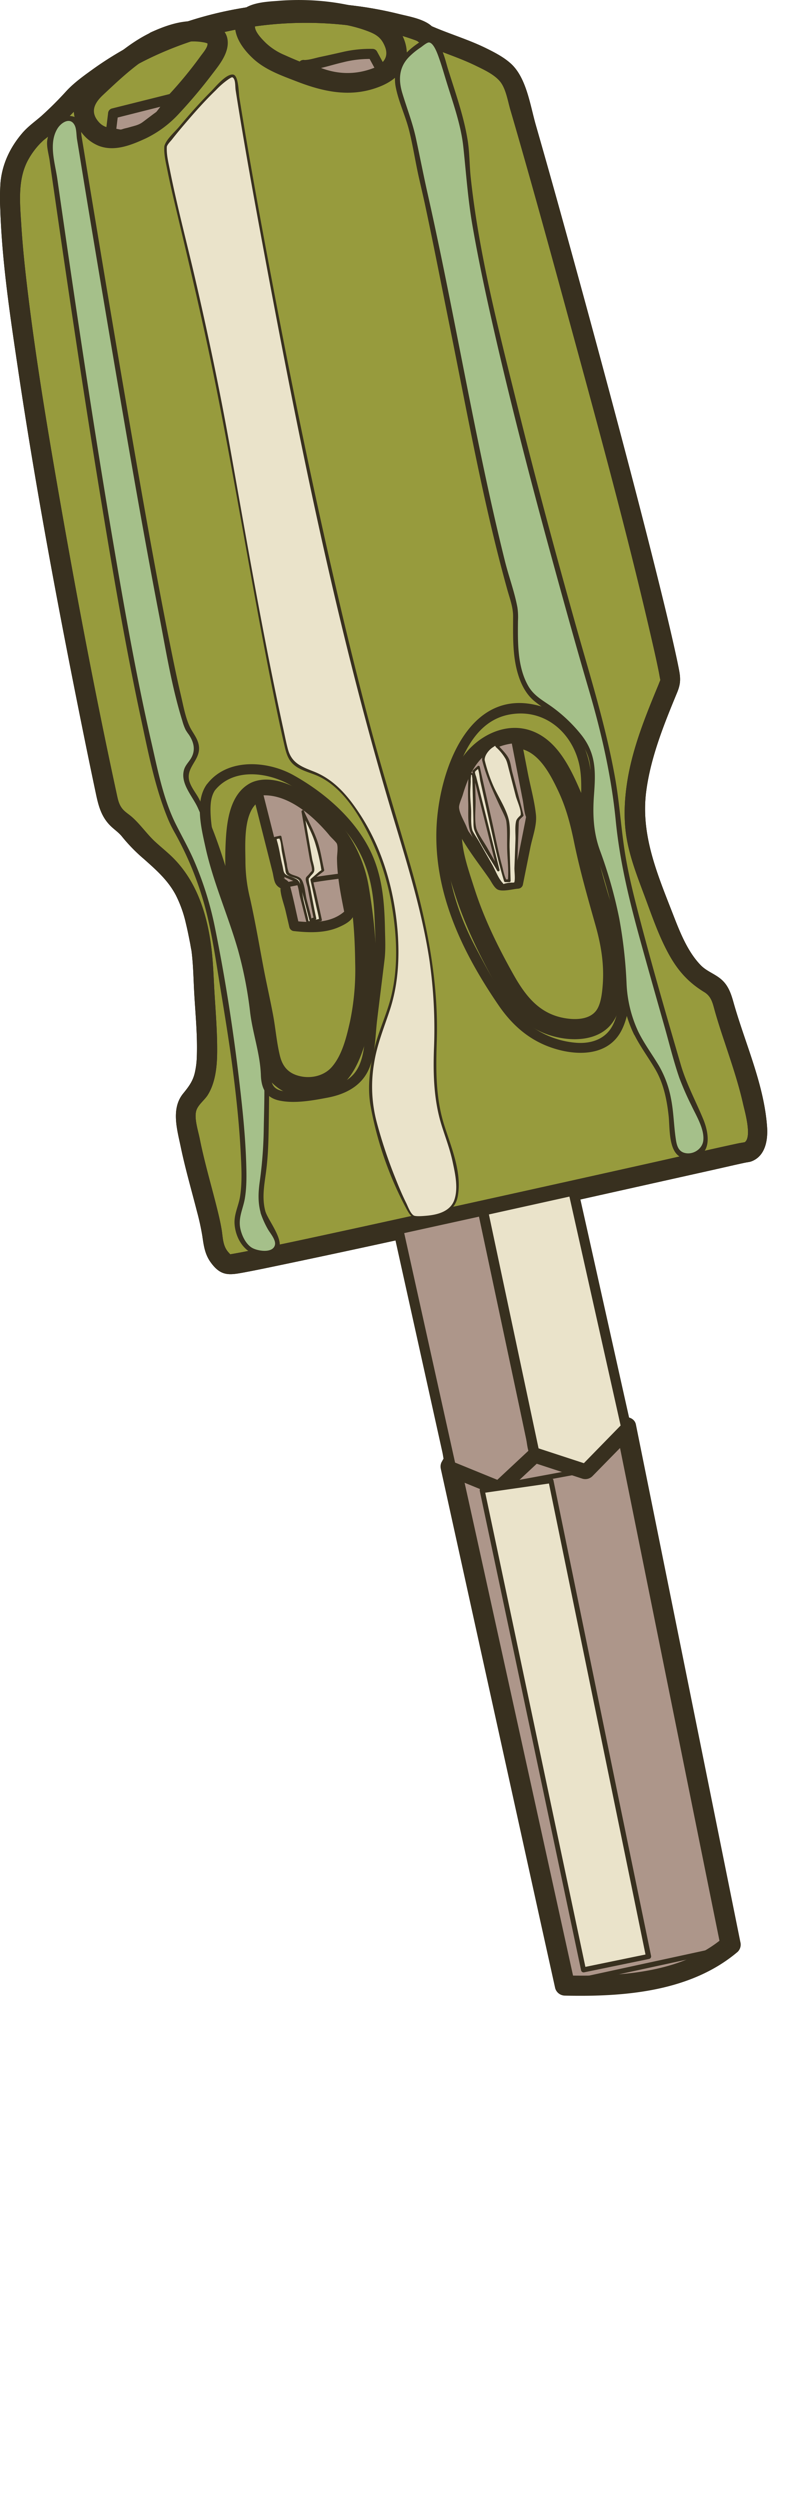 <svg xmlns="http://www.w3.org/2000/svg" viewBox="0 0 393.63 1233.89"><defs><style>.cls-1{fill:#979b3d;}.cls-2{fill:#38301f;}.cls-3{fill:none;}.cls-4{fill:#ad968a;}.cls-5{fill:#eae3ca;}.cls-6{fill:#a5c08a;}</style></defs><title>screwdrivah</title><g id="Layer_2" data-name="Layer 2"><g id="screwdriver"><path class="cls-1" d="M210.19,17c15.52,7,26.15,9.71,30.27,12.84.36.27,11.74,4.2,13.76,14.21,15.59,51.37,70.86,254.72,77,292.13,0,.28-3.64,8.43-7.79,19.72-6,16.24-7.51,23.42-8.26,27.52a101.15,101.15,0,0,0-1.83,17.42c-.12,13.32,3.43,23.13,10.55,42.19,6.14,16.47,9.36,24.9,16.5,34.4s13.62,5.84,16.51,17c4.85,18.62,16.52,45.68,17,64.2,0,.57.09,9.86-6,10.09,0,0-251.77,56.62-255.44,55.49-2.62-1.09-7-6-7.34-11.46-.9-13-11.09-40.43-13.3-61.46-1-9.43,5.84-8.21,8.72-18.8,2.08-7.68,1.93-13.29.91-31.64-1.13-20.61-1.7-30.91-2.29-33.94-2.74-14.11-4.71-24.3-12.38-34.39-7-9.21-12.9-10.67-25.22-25.68,0,0-6.63-3.62-8.26-11C45.06,358.11,2,144.82,5.2,90.82,6.09,75.84,18,65.6,18,65.6A121.21,121.21,0,0,0,37.76,46.8C114.56-17.88,208.37,13.66,210.19,17Z"/><path class="cls-2" d="M207.67,21.3c8.9,4,18.42,6.8,27.18,11.06,4.07,2,9,4.21,12,7.7s3.91,9.68,5.24,14.21,2.72,9.34,4.06,14c7.75,27,15.22,54.11,22.61,81.22,15.38,56.42,31,112.92,44,170,.9,3.95,1.77,7.91,2.57,11.88.29,1.41.49,2.86.82,4.26.74,3.06,0-.71.3-.66-.07,0-1.19,2.91-1.3,3.17-6.27,15.13-12.61,30.73-15.25,47-1.55,9.55-2,19.11-.38,28.68,1.7,9.9,5.46,19.37,8.95,28.75,3.57,9.6,6.93,19.47,11.89,28.46,4.45,8.07,9.65,13.88,17.48,18.65,3.74,2.29,4.22,5.9,5.38,9.9,1.42,4.95,3,9.85,4.66,14.75,3.35,10.15,6.84,20.31,9.17,30.75.71,3.17,4.42,15.94.84,18.65-.15.11-2.37.42-3,.55-13.57,2.9-27.08,6.08-40.61,9.1q-75.31,16.83-150.71,33.31c-17.81,3.85-35.6,7.78-53.48,11.25-2.06.4-4.13.77-6.19,1.13l-1,.16c-1,.15,1.1.2.41-.06a1.73,1.73,0,0,0-.5.05c1.18-.37,1.86,1,0-1.11-2.83-3.17-2.69-7.19-3.34-11.12-.73-4.41-1.82-8.75-2.92-13.08-2.72-10.64-5.78-21.2-7.93-32-.75-3.76-2.79-9.9-1.69-13.68.88-3,4.15-5.24,5.77-7.92,3.67-6,4.48-13.76,4.55-20.69.11-10.4-.82-20.84-1.41-31.22-.38-6.73-.59-13.51-1.4-20.2-2.08-17.2-7.56-34.38-20.6-46.34-2.41-2.21-4.93-4.28-7.33-6.49-4-3.73-7.26-8.51-11.34-12.1-1.88-1.66-3.87-2.66-5.32-4.88-1.35-2.07-1.76-4.43-2.27-6.79C46.62,341,37.06,290.13,28.23,239.17c-5.3-30.59-10.34-61.27-14.16-92.1-1.48-12-2.81-24-3.56-36.13-.66-10.73-1.93-22.59,3.54-32.3a37.85,37.85,0,0,1,5.76-7.79c.52-.54,1.07-1,1.6-1.57-1.17,1.14-.51.4.51-.39,7.64-5.93,13.6-13.3,20.72-19.68,15.94-14.3,36.89-24.44,57.25-30.53a180.48,180.48,0,0,1,91.88-2.76,109.31,109.31,0,0,1,11.63,3.32c.66.23,1.31.47,2,.72,1.31.52-.57-.15.6.27,1.88.66.9.74-.08-.72,3.57,5.31,12.24.31,8.63-5.05-3.28-4.86-12.43-6.27-17.63-7.58a187.08,187.08,0,0,0-39.61-5.39C117.87.19,78.31,11,46.12,34,41.56,37.28,36.84,40.64,33,44.71A174.71,174.71,0,0,1,20.37,57.32c-3.27,2.83-6.67,5.19-9.48,8.52C5,72.77,1.09,80.94.26,90.05a107.37,107.37,0,0,0-.13,13.06c.86,26.15,4.79,52.28,8.63,78.13C17.93,243,29.53,304.42,41.94,365.59q2.72,13.37,5.54,26.69c1.19,5.56,2.59,10.67,6.7,14.94,2.13,2.22,4.43,3.55,6.27,5.94A82.8,82.8,0,0,0,71.09,424c6.09,5.42,11.82,10.43,15.72,17.77a60,60,0,0,1,5,14c.61,2.5,1.13,5,1.64,7.55.21,1.08.43,2.16.64,3.25-.23-1.15.61,3.67.37,1.88,1,7.12,1.06,14.41,1.46,21.57.59,10.48,1.67,21.12,1.28,31.63a40.19,40.19,0,0,1-1,7.89c-1,4.28-3.14,7-5.81,10.29-6,7.47-2.89,17.77-1.11,26.32,2.23,10.71,5.29,21.21,8,31.81a122.29,122.29,0,0,1,2.67,12.23c.69,4.78,1.26,9,4.2,13,4.81,6.6,8.83,6.24,15.6,5s13.66-2.71,20.48-4.13c50.15-10.49,100.16-21.71,150.17-32.85q31.37-7,62.73-14c4.88-1.09,9.75-2.24,14.63-3.28,2-.44,2.7-.25,4.66-1.29,5.85-3.09,6.86-10.55,6.43-16.5-1.54-21.31-11-41.4-16.69-61.76-1.16-4.11-2.54-8-5.83-10.88-3.13-2.77-7.2-4-10.16-7-6.51-6.63-10.32-16.32-13.63-24.82-7.71-19.84-16.22-39.38-13.38-61.09,2.21-16.9,8.81-33.16,15.28-48.8,1.74-4.23,1.75-6.9.89-11.33-.78-4-1.65-7.95-2.54-11.92-2.54-11.3-5.3-22.56-8.1-33.81-7.59-30.48-15.59-60.86-23.7-91.21Q288.3,146.14,275.18,99,270,80.41,264.67,61.85c-2.82-9.77-4.61-23.41-12.36-30.45-3.56-3.23-8.11-5.57-12.41-7.68-8.76-4.29-18.27-7.07-27.18-11C206.89,10.06,201.8,18.68,207.67,21.3Z"/><path class="cls-2" d="M79.72,24.51c5.52-2.49,11.41-4.41,17.53-4a25.71,25.71,0,0,1,3,.35,9.67,9.67,0,0,1,2.54.7c-.22-.62-.33-.64-.32-.08.23,1.9-2.46,4.87-3.47,6.32a202.08,202.08,0,0,1-15.72,19.1c-4.1,4.54-8.43,8.67-13.86,11.56-5.69,3-15,7.78-20.41,2-4.74-5.11-2.41-9.57,1.87-13.58,8.67-8.11,18-17.09,28.8-22.29,5.8-2.78.74-11.4-5-8.63C62.85,21.55,52,31.63,42.79,40.74,38.35,45.12,35.65,50,36.58,56.4A19.9,19.9,0,0,0,49,72.07c7.81,2.86,16-.53,23.13-3.82A54.22,54.22,0,0,0,88.38,56.11,249.46,249.46,0,0,0,105,36.34c3.45-4.48,7.93-10.05,7.46-16.09-.61-7.89-9.22-9.49-15.66-9.8-7.77-.37-15.2,2.28-22.16,5.43C68.82,18.52,73.9,27.14,79.72,24.51Z"/><path class="cls-2" d="M116.4,9.7c-1.71,7.3,3.3,14.22,8.38,19,6.09,5.76,14.14,8.55,21.81,11.52,13.35,5.16,26.61,8,40.42,2.74,6.12-2.32,11.91-6.36,13.5-13.08,1.46-6.18-1.19-12.91-5.29-17.57-3.27-3.72-8-5.65-12.6-7.14A117.08,117.08,0,0,0,156.31.31,127,127,0,0,0,136.9.45c-6.76.49-16.62,1-20,8.05-2.75,5.78,5.87,10.86,8.63,5.05,2-4.32,14.24-3.32,18.16-3.49a102.71,102.71,0,0,1,14,.38c8.22.76,17,2.18,24.69,5.25,4,1.59,6.07,3.37,7.61,7,5.55,12.93-19,14.24-26.21,12.69-7.9-1.7-15.82-4.88-23.17-8.19a31,31,0,0,1-9.32-6c-1.84-1.83-6-5.93-5.28-8.81C127.52,6.09,117.88,3.42,116.4,9.7Z"/><path class="cls-2" d="M234.28,438.49c-2.94-9.3-6.48-18.79-6.22-28.68a69,69,0,0,1,3.74-20.71c3.08-8.86,9.07-17.11,18.64-19.36,13.45-3.15,20.71,11,25.42,21,3.91,8.36,6,16.71,7.83,25.71,2.8,13.47,6.57,26.64,10.31,39.87,2.85,10,4.5,19.72,3.65,30.18-.32,4-.94,9.54-3.38,12.55-3.1,3.84-8.79,4.27-13.34,3.77-13.9-1.53-21.12-10.7-27.51-22.11-7.6-13.56-14.41-27.43-19.14-42.26-1.95-6.11-11.61-3.5-9.65,2.65,4.92,15.4,11.93,29.86,19.77,44,6.37,11.46,13.44,21.16,26.26,25.58,11,3.78,26.4,3.76,32.91-7.61,5.9-10.31,5.13-25.06,3.2-36.39-2.42-14.2-7.68-27.93-11-41.93-2.69-11.27-4.18-22.78-8.78-33.49-5.08-11.84-11.61-26-24.67-30.61-12.56-4.44-26.06,2.41-33.49,12.58-6.86,9.4-9.61,21.4-10.54,32.82-1,12.18,2.72,23.61,6.35,35.09C226.57,447.26,236.22,444.65,234.28,438.49Z"/><path class="cls-2" d="M127.6,395.57c8-3,19.51,4.87,25.57,10.09a56.44,56.44,0,0,1,18.16,29.39c3.1,12.9,3.92,26.91,4.09,40.13a124.53,124.53,0,0,1-2.5,28.77c-1.71,7.62-3.84,16.72-9,22.65-4,4.62-10.77,6-16.57,4.37-5.19-1.44-7.85-4.79-9.09-9.82-1.62-6.57-2.13-13.41-3.37-20.06-1.46-7.85-3.27-15.64-4.75-23.49-2.15-11.4-4.1-22.81-6.63-34.13a77.12,77.12,0,0,1-2.29-17.87c0-8.52-1.49-25.83,7.61-30.54,5.72-3,.67-11.59-5-8.63-10.84,5.6-12,20.36-12.45,31.13-.29,7.86-.17,15.6,1.39,23.33,2.19,10.92,4.7,21.75,6.6,32.73,1.63,9.46,3.75,18.82,5.56,28.25,1.5,7.77,1.86,16,4.17,23.63,3.95,13,18.23,18.73,30.85,15,13.2-3.89,17.94-17.07,21.44-29.06,6.83-23.34,4.74-49.84.79-73.45a66.58,66.58,0,0,0-20.94-38.6c-8.82-7.92-24.15-18-36.22-13.48C119,388.16,121.55,397.83,127.6,395.57Z"/><path class="cls-2" d="M207.67,21.3c8.9,4,18.42,6.8,27.18,11.06,4.07,2,9,4.21,12,7.7s3.91,9.68,5.24,14.21,2.72,9.34,4.06,14c7.75,27,15.22,54.11,22.61,81.22,15.38,56.42,31,112.92,44,170,.9,3.95,1.77,7.91,2.57,11.88.29,1.41.49,2.86.82,4.26.74,3.06,0-.71.3-.66-.07,0-1.19,2.91-1.3,3.17-6.27,15.13-12.61,30.73-15.25,47-1.55,9.55-2,19.11-.38,28.68,1.7,9.9,5.46,19.37,8.95,28.75,3.57,9.6,6.93,19.47,11.89,28.46,4.45,8.07,9.65,13.88,17.48,18.65,3.74,2.29,4.22,5.9,5.38,9.9,1.42,4.95,3,9.85,4.66,14.75,3.35,10.15,6.84,20.31,9.17,30.75.71,3.17,4.42,15.94.84,18.65-.15.11-2.37.42-3,.55-13.57,2.9-27.08,6.08-40.61,9.1q-75.31,16.83-150.71,33.31c-17.81,3.85-35.6,7.78-53.48,11.25-2.06.4-4.13.77-6.19,1.13l-1,.16c-1,.15,1.1.2.41-.06a1.73,1.73,0,0,0-.5.05c1.18-.37,1.86,1,0-1.11-2.83-3.17-2.69-7.19-3.34-11.12-.73-4.41-1.82-8.75-2.92-13.08-2.72-10.64-5.78-21.2-7.93-32-.75-3.76-2.79-9.9-1.69-13.68.88-3,4.15-5.24,5.77-7.92,3.67-6,4.48-13.76,4.55-20.69.11-10.4-.82-20.84-1.41-31.22-.38-6.73-.59-13.51-1.4-20.2-2.08-17.2-7.56-34.38-20.6-46.34-2.41-2.21-4.93-4.28-7.33-6.49-4-3.73-7.26-8.51-11.34-12.1-1.88-1.66-3.87-2.66-5.32-4.88-1.35-2.07-1.76-4.43-2.27-6.79C46.62,341,37.06,290.13,28.23,239.17c-5.3-30.59-10.34-61.27-14.16-92.1-1.48-12-2.81-24-3.56-36.13-.66-10.73-1.93-22.59,3.54-32.3a37.85,37.85,0,0,1,5.76-7.79c.52-.54,1.07-1,1.6-1.57-1.17,1.14-.51.4.51-.39,7.64-5.93,13.6-13.3,20.72-19.68,15.94-14.3,36.89-24.44,57.25-30.53a180.48,180.48,0,0,1,91.88-2.76,109.31,109.31,0,0,1,11.63,3.32c.66.23,1.31.47,2,.72,1.31.52-.57-.15.6.27,1.88.66.9.74-.08-.72,3.57,5.31,12.24.31,8.63-5.05-3.28-4.86-12.43-6.27-17.63-7.58a187.08,187.08,0,0,0-39.61-5.39C117.87.19,78.31,11,46.12,34,41.56,37.28,36.84,40.64,33,44.71A174.71,174.71,0,0,1,20.37,57.32c-3.27,2.83-6.67,5.19-9.48,8.52C5,72.77,1.09,80.94.26,90.05a107.37,107.37,0,0,0-.13,13.06c.86,26.15,4.79,52.28,8.63,78.13C17.93,243,29.53,304.42,41.94,365.59q2.72,13.37,5.54,26.69c1.19,5.56,2.59,10.67,6.7,14.94,2.13,2.22,4.43,3.55,6.27,5.94A82.8,82.8,0,0,0,71.09,424c6.09,5.42,11.82,10.43,15.72,17.77a60,60,0,0,1,5,14c.61,2.5,1.13,5,1.64,7.55.21,1.08.43,2.16.64,3.25-.23-1.15.61,3.67.37,1.88,1,7.12,1.06,14.41,1.46,21.57.59,10.48,1.67,21.12,1.28,31.63a40.19,40.19,0,0,1-1,7.89c-1,4.28-3.14,7-5.81,10.29-6,7.47-2.89,17.77-1.11,26.32,2.23,10.71,5.29,21.21,8,31.81a122.29,122.29,0,0,1,2.67,12.23c.69,4.78,1.26,9,4.2,13,4.81,6.6,8.83,6.24,15.6,5s13.66-2.71,20.48-4.13c50.15-10.49,100.16-21.71,150.17-32.85q31.37-7,62.73-14c4.88-1.09,9.75-2.24,14.63-3.28,2-.44,2.7-.25,4.66-1.29,5.85-3.09,6.86-10.55,6.43-16.5-1.54-21.31-11-41.4-16.69-61.76-1.16-4.11-2.54-8-5.83-10.88-3.13-2.77-7.2-4-10.16-7-6.51-6.63-10.32-16.32-13.63-24.82-7.71-19.84-16.22-39.38-13.38-61.09,2.21-16.9,8.81-33.16,15.28-48.8,1.74-4.23,1.75-6.9.89-11.33-.78-4-1.65-7.95-2.54-11.92-2.54-11.3-5.3-22.56-8.1-33.81-7.59-30.48-15.59-60.86-23.7-91.21Q288.3,146.14,275.18,99,270,80.41,264.67,61.85c-2.82-9.77-4.61-23.41-12.36-30.45-3.56-3.23-8.11-5.57-12.41-7.68-8.76-4.29-18.27-7.07-27.18-11C206.89,10.06,201.8,18.68,207.67,21.3Z"/><path class="cls-3" d="M336.54,1152.48c14.16,1.67,30-1.74,47.23-9.18l6.86,37.72c-17.27-36.73-22.91-27.15-20.84,24.5l9.85,26.75-3.51.8-13.88-25.62c-7.51-19.07-12.83-37-22.12-45.27Z"/><path class="cls-3" d="M298.7,981.88,321.35,977l39.46,170.87c-3.87,6.38-14.47,5.18-25.08,4Z"/><path class="cls-4" d="M222.57,723.69l23.59,9.63,17.69-16.51,25.22,8.25,20.18-20.63,51.56,255.44c-18.22,15.8-47,21-81.83,20.17Z"/><path class="cls-2" d="M221.25,728.51l23.58,9.63c1.64.67,3.67-.17,4.87-1.29l17.68-16.51-4.86,1.29,25.22,8.25a5,5,0,0,0,4.87-1.28L312.79,708l-8.36-2.21,17.5,86.73L349.6,929.56,356,961.19l1.29-4.86c-21,17.87-52,19.3-78.3,18.71l4.82,3.67-19.11-86.87L234.36,754l-7-31.64c-1.39-6.28-11-3.63-9.65,2.66l19.12,86.87L267.2,949.73l7,31.64A5.06,5.06,0,0,0,279,985c29.28.65,62.08-1.87,85.37-21.64a5,5,0,0,0,1.28-4.86l-17.5-86.73L320.46,734.73l-6.39-31.63c-.75-3.74-5.86-4.77-8.36-2.21l-20.17,20.64,4.86-1.29L265.18,712a5,5,0,0,0-4.87,1.28l-17.68,16.51,4.86-1.28-23.59-9.63C218,716.43,215.36,726.1,221.25,728.51Z"/><path class="cls-2" d="M292,402.67c-.41-9.3,1-18.7-1.38-27.81-3.24-12.27-11.47-22.86-24-26.38-35.64-10-50,32.9-51.05,60.41-1.22,32.15,12.85,61.25,30.6,87.2,6.83,10,15.32,17.43,26.85,21.22,11.79,3.88,27.11,4.1,33.78-8.41,3.72-7,4.56-16.27,4.46-24-.11-8.72-2.27-17.22-4.84-25.5-3.06-9.88-6.88-19.5-10-29.36A110,110,0,0,1,292,402.67c-.16-3.2-5.17-3.22-5,0,.71,13.87,3.68,26.41,8.33,39.47,4.92,13.79,10.9,28.54,10.9,43.4,0,6.7-.53,14.84-3.78,20.84-3.63,6.7-10.72,8.88-17.93,8.31a43.51,43.51,0,0,1-27-12.34c-9.3-9.43-16.18-22.55-22.36-34.19-6.87-12.94-12-26.8-13.83-41.38a101.81,101.81,0,0,1,2.43-39.25c3.87-14.34,11.1-31.35,27.15-34.71,16.47-3.45,30.29,7.08,34.66,22.51,2.53,8.92,1,18.19,1.44,27.34C287.17,405.87,292.17,405.89,292,402.67Z"/><path class="cls-3" d="M379.64,1232.27c-1.37-6.8-7.18-16.12-9.87-27.12-2.32-9.48-.73-16.8-.44-23.55.4-9.59.93-22,5-22.93,2.65-.61,5.73,3.78,8,7.11,4,5.85,9.76,16.48,11.23,33.24l-7.34,31.19Z"/><path class="cls-3" d="M340.89,1164.17c4.05,2.52,8.67,11,12.92,20.41,4.39,9.74,3.48,11.74,7.95,21.78a218.57,218.57,0,0,0,14.37,26.71,19.46,19.46,0,0,1-4.89.81c-7-9-14.68-19-21.63-28Q345.25,1185,340.89,1164.17Z"/><polygon class="cls-4" points="196.66 606.74 238.51 597.53 263.85 716.81 246.16 733.32 222.57 723.69 196.66 606.74"/><path class="cls-2" d="M197.32,609.15l41.85-9.21-3.07-1.74,22.16,104.33,3.18,14.94.64-2.43-17.69,16.51,2.44-.64-23.59-9.63L225,723,202.34,620.83l-3.27-14.76c-.7-3.14-5.52-1.81-4.83,1.33L206.56,663l8.8,39.73,3.12,14.06c.5,2.28.7,5.07,1.6,7.23,1.24,3,6,3.83,8.77,5l16.65,6.8a2.49,2.49,0,0,0,2.43-.64l11.32-10.57c2.3-2.14,7.15-5,7-8.47-.28-6.22-2.77-13-4.06-19.1l-16.78-79-4.48-21.07a2.55,2.55,0,0,0-3.08-1.75L196,604.32C192.85,605,194.18,609.84,197.32,609.15Z"/><polygon class="cls-5" points="238.51 597.53 283.12 587.64 309.25 704.43 289.07 725.06 263.85 716.81 238.51 597.53"/><path class="cls-2" d="M239.17,599.94l44.61-9.89-3.07-1.74,22.83,102,3.3,14.74.64-2.43L287.3,723.29l2.44-.64-25.23-8.25,1.75,1.74L244.09,611.81l-3.17-14.94c-.67-3.15-5.49-1.82-4.82,1.33l12.15,57.19,8.55,40.24,3,14.32c.48,2.25.64,5,1.52,7.15,1.3,3.18,6.83,3.76,9.8,4.73l17.25,5.64a2.48,2.48,0,0,0,2.43-.64l10.78-11,6.24-6.39c1-1,2.92-2.37,3.55-3.73.75-1.63-.19-3.91-.56-5.56l-2.64-11.79L290.46,609l-4.93-22a2.54,2.54,0,0,0-3.07-1.75l-44.62,9.89C234.7,595.82,236,600.64,239.17,599.94Z"/><path class="cls-4" d="M127.07,390.42l11.35,44.92L140.6,437l4.7,20.18c11.19,1.32,21.08.5,27.4-6.19L169,432.25l-.17-15.86C156.15,398.27,139.91,388.22,127.07,390.42Z"/><path class="cls-2" d="M124.66,391.08l9.93,39.29c.43,1.7.62,3.94,1.39,5.53a5.29,5.29,0,0,0,2,2.17c1.55,1.08.43,1.21.27-.4,0,.35.23.69.24,1,.15,3.52,1.74,7.44,2.54,10.87l1.91,8.21a2.57,2.57,0,0,0,2.41,1.84c7.34.79,15.17,1.05,22.07-2,3.58-1.58,8.14-4,7.55-8.33s-1.65-8.41-2.47-12.58c-.31-1.61-.76-3.25-1-4.88-.05-.47.09.93,0-.27,0-.73,0-1.46,0-2.19,0-4.06.54-8.67-.14-12.68-.34-2-1.58-3.31-2.83-4.94a84.65,84.65,0,0,0-8.85-10c-8.88-8.46-20.56-15.61-33.27-13.77-3.18.45-1.83,5.27,1.33,4.82,9.65-1.4,19.13,4.29,26.11,10.39a77.42,77.42,0,0,1,6.25,6.17c.94,1,1.87,2.09,2.75,3.18.73.89,3.15,3.08,3.51,3.9.76,1.77.06,5.46.08,7.36.11,9.58,2,18.35,3.85,27.77l.64-2.43c-6.82,6.72-16.74,6.42-25.63,5.46l2.41,1.83c-1.46-6.27-2.72-12.63-4.39-18.85a5.89,5.89,0,0,0-.95-2.43,6.23,6.23,0,0,0-1.6-1.19c-1.56-.85-.18-.85,0,.58-.29-1.85-.94-3.72-1.4-5.53l-9.93-39.29C128.69,386.63,123.87,388,124.66,391.08Z"/><path class="cls-4" d="M254.79,364.27l7.57,39.09-6.54,32.78-8.94.69-18-25.79-4.7-12.18C229.6,377,236.4,365.46,254.79,364.27Z"/><path class="cls-2" d="M252.38,364.94l3.41,17.59,2.36,12.21c.52,2.69.67,5.95,1.65,8.51.57,1.48.19-.68.08-.23-.22.88-.35,1.78-.53,2.67l-2.19,11-3.75,18.8,2.41-1.84-8.94.69,2.16,1.24-10.12-14.51-6.22-8.9c-.5-.72-1.06-1.43-1.51-2.17.27.45-.29-.63-.63-1.52-1.09-2.85-3.68-6.89-3.84-9.93-.08-1.55,1.3-4.45,1.83-6.21a73.38,73.38,0,0,1,3.37-9.2c4.54-9.88,12-15.49,22.87-16.36,3.19-.25,3.21-5.25,0-5-9.2.73-17.34,4.05-23,11.62A50.48,50.48,0,0,0,225,387.07c-1.36,3.9-4.06,9.39-2.85,13.46,3.77,12.69,12.06,22.52,19.53,33.22,1,1.47,2.46,4.59,4.23,5.37,2.5,1.09,7.25-.27,9.9-.48a2.55,2.55,0,0,0,2.41-1.84L262,418c1-4.84,3.21-10.75,2.71-15.71-.69-6.87-2.68-13.84-4-20.61l-3.5-18.08C256.59,360.45,251.77,361.79,252.38,364.94Z"/><polygon class="cls-4" points="54.73 65.37 59.77 66.52 69.98 63.75 79.03 57 85.22 48.63 55.87 55.97 54.73 65.37"/><path class="cls-2" d="M54.06,67.78c3.82.87,5.88,1.28,9.61.27,3.06-.83,6.22-1.29,8.84-3.09,2.89-2,6.3-4.12,8.68-6.7s4.17-5.63,6.19-8.37c1.37-1.85-.88-4.16-2.82-3.67L55.21,53.56A2.59,2.59,0,0,0,53.37,56l-1.14,9.4c-.39,3.19,4.61,3.16,5,0L58.37,56l-1.83,2.41L85.89,51l-2.82-3.67c-2,2.66-3.83,5.45-5.93,8-.72.88,1.21-1.05.29-.28-.5.41-1,.77-1.55,1.15L70.6,60.18C68.48,61.76,66.74,62,63.26,63c-.95.26-2,.44-2.88.78-.73.27-2,.16-.16.29A34,34,0,0,1,55.39,63C52.26,62.25,50.92,67.07,54.06,67.78Z"/><path class="cls-4" d="M149.89,32.12c1.83.23,26.37-5.5,26.37-5.5h7.79l4.36,8Q169.15,44.09,149.89,32.12Z"/><path class="cls-2" d="M149.89,34.62c6.25.19,13.36-2.48,19.4-3.84a52.58,52.58,0,0,1,14.76-1.66l-2.16-1.24,4.36,8,.9-3.42c-12.29,5.74-24.5,4.35-36-2.52-2.77-1.65-5.29,2.67-2.52,4.32,13.13,7.84,27.1,9,41,2.52a2.54,2.54,0,0,0,.9-3.42l-4.36-8a2.5,2.5,0,0,0-2.16-1.24,60,60,0,0,0-14.31,1.43c-3.86.88-7.73,1.75-11.61,2.57-2.59.55-5.57,1.58-8.24,1.5C146.67,29.52,146.67,34.52,149.89,34.62Z"/><path class="cls-3" d="M344.81,972.29,321.35,977l39.46,170.87c5.64,3.91,14.09-.71,22.61-5.51Z"/><path class="cls-2" d="M247.52,734.6,288.87,727c1.29-.24,1.09-2.07,0-2.41l-12.15-3.9L268.54,718c-1.06-.34-2.85-1.34-4-1.27-2.73.16-6,4.67-7.92,6.4l-10.34,9.36c-1.19,1.08.58,2.85,1.77,1.77l8.89-8,5.89-5.34c.64-.58,1.3-1.13,1.91-1.73s-1.1-.06-.56.1c8,2.4,16,5.13,24,7.7v-2.41l-41.35,7.64C245.27,732.48,245.94,734.89,247.52,734.6Z"/><path class="cls-2" d="M288.15,978.26c22.76,1.55,45-2.79,64.87-14.11a1.25,1.25,0,0,0-1-2.28L287.82,975.8c-1.57.34-.9,2.75.67,2.41l64.23-13.93-1-2.28c-19.53,11.1-41.28,15.28-63.61,13.76C286.55,975.65,286.56,978.15,288.15,978.26Z"/><path class="cls-3" d="M362.79,1151.67l6.31,30.62c3.25-18.89.78-30,10.66-20.24l-2.21-16.21Z"/><polygon class="cls-3" points="337.93 1153.46 343.1 1153.46 347.43 1169.67 340.89 1161.53 337.93 1153.46"/><polygon class="cls-5" points="238.17 735.76 288.15 972.29 320.27 965.67 272.1 730.87 238.17 735.76"/><path class="cls-2" d="M237,736.1l17,80.26,26.81,126.86,6.21,29.4a1.28,1.28,0,0,0,1.54.87l32.11-6.61a1.28,1.28,0,0,0,.88-1.54L305.19,886,279.25,759.5l-5.94-29a1.28,1.28,0,0,0-1.54-.87l-33.94,4.89c-1.58.23-.91,2.64.67,2.41l33.94-4.89-1.54-.88,16.28,79.38,25.95,126.47,5.94,29,.87-1.54-32.12,6.61,1.54.88-17-80.27L245.59,764.83l-6.22-29.4C239,733.86,236.63,734.52,237,736.1Z"/><path class="cls-2" d="M154.24,435.62c4.91-.83,9.85-1.47,14.79-2.12,1.58-.21,1.6-2.71,0-2.5-5.16.68-10.32,1.34-15.46,2.21-1.58.27-.91,2.67.67,2.41Z"/><path class="cls-2" d="M140.93,438.15q3.16-.67,6.35-1.28c1.58-.3.91-2.71-.67-2.41q-3.18.6-6.34,1.28c-1.57.34-.91,2.75.66,2.41Z"/><path class="cls-6" d="M129.94,598.49c-2.23-7.2-.81-12,.46-22,1.42-11.24.85-22.63,1.37-33.94,2.16-46.69-26.63-136.7-36.69-151.34-.94-1.37-4-5.44-3.21-10.09.76-4.27,4.2-5.46,5-9.63,1.08-5.3-3.09-10.2-3.67-11-4.76-6.6-20.47-87-55.49-300.84-6.74-3.49-10.87,1-13.3,10.54C57.66,304.28,76,390.05,86.37,408.63a171,171,0,0,1,11.92,25.68c4.8,13,6.87,23.36,10.55,45.86,4.46,27.19,6.68,40.79,8.72,59.16,4.9,44.26,2.33,53,.91,56.41a18.21,18.21,0,0,0-1.37,8.71c.44,4.54,3.1,12.17,9.63,13.76,3.34.81,8.5.57,10.09-2.29C138.89,612.16,132.78,607.68,129.94,598.49Z"/><path class="cls-2" d="M131.14,598.16c-1.9-6.71-.63-13.09.27-19.86,1.16-8.74,1.24-17.52,1.36-26.32.17-11.8.42-23.28-.92-35-2.75-24.11-8.38-47.93-15.09-71.22-5-17.23-10.12-35.22-18.34-51.24-1.43-2.79-3.6-5.31-4.67-8.25C91.1,379,99,375.53,98.27,368.49c-.4-4-3.29-6.92-4.73-10.19-2.06-4.66-3-10-4.16-14.95C87,333.25,85,323.09,82.94,312.92c-7.48-37.84-14.07-75.86-20.61-113.87q-7.51-43.76-14.76-87.56-2.12-12.69-4.2-25.37-1-6.14-2-12.27c-.37-2.24-.74-4.49-1.1-6.73-.33-2-.15-6.29-1.29-7.82-1.74-2.33-6-2.58-8.56-1.38-3.82,1.82-6.84,7.91-7.15,11.93-.22,3,.83,6.47,1.26,9.5q1,7.2,2.06,14.4,1.86,12.93,3.74,25.85,3.48,23.86,7.08,47.73,6,40,12.54,79.85c5.93,36.1,12.08,72.22,19.77,108,3.56,16.54,6.88,33.84,13.44,49.53a68,68,0,0,0,3.4,6.77,162.06,162.06,0,0,1,14.4,35.09c3.71,13.53,5.65,27.53,7.91,41.35,2.18,13.33,4.38,26.67,6.1,40.08,1.76,13.64,3.22,27.36,3.92,41.1.36,7,.78,14.41-.32,21.43-.75,4.79-3.13,8.88-2.7,13.92.76,8.88,7.31,17,16.91,15.18,12.13-2.28.34-15.7-1.62-21.47-.51-1.52-2.93-.87-2.41.66a44.76,44.76,0,0,0,3.53,7.87c1.14,2,4,5.23,3.54,7.67-.9,4.49-9,3.16-11.72,1.3s-4.5-5.5-5.28-8.72c-1.38-5.62,1.13-9.94,2.07-15.18,1-5.79.89-11.82.71-17.67-.41-13.12-1.76-26.23-3.29-39.26-3-25.77-7-51.7-12.17-77.12a165.05,165.05,0,0,0-10.18-32.63c-2.76-6.41-6.21-12.39-9.3-18.63-6.28-12.7-9-27.63-12.18-41.32-7-30.84-12.56-62-17.87-93.22-9-52.68-17-105.52-24.66-158.4q-1.83-12.6-3.63-25.18c-1.14-7.94-4.4-17.43,0-24.77,1.74-2.94,6.39-6.14,8.6-1.63.9,1.84.78,4.76,1.11,6.82l1.11,6.72Q41.16,88,43.23,100.55q7.17,43.29,14.53,86.55c6.67,39.05,13.42,78.1,20.92,117,3.32,17.22,6.15,34.95,11.38,51.73a25.79,25.79,0,0,0,1.64,4.45,25.52,25.52,0,0,0,1.57,2.32c2.31,3.45,3.39,7.24,1.37,11.14-1.19,2.29-3.11,3.79-3.8,6.37-1.77,6.68,4.11,12.7,6.78,18.43a235.56,235.56,0,0,1,9,23.2,531.07,531.07,0,0,1,18,66.14A311.79,311.79,0,0,1,130,522.94c1,11.89.43,23.74.24,35.65a210.3,210.3,0,0,1-2,24.94c-.71,5.25-.9,10.15.56,15.29A1.25,1.25,0,0,0,131.14,598.16Z"/><path class="cls-6" d="M314.29,510c6.61,13.62,11.64,15.27,15.14,28.89,4.08,15.9,1,28.37,7.34,31.19,3.32,1.48,8.29-.12,10.54-3.21,4.55-6.24-3.07-17-10.09-33.94-.78-1.89-4.19-13.95-11-38.06C315.38,456.5,310,437.33,307.42,421s-1.51-17.54-4.59-35.31a384.06,384.06,0,0,0-10.55-44.94c-.86-2.92-60.4-206.41-61.91-265.07-.23-9-4-21-11.46-44.95-1.32-4.2-3.25-10.13-7.34-11,0,0-12.47,6.31-14.68,14.21-2.07,7.43,1,12.82,4.59,23.85,3.25,10,4.43,20.52,6.88,30.73,3.43,14.29,4.58,20.91,16,77.5,8.17,40.34,12.26,60.51,14.67,71.54,14.81,67.56,15.63,58.34,15.6,66.5,0,10-1.32,33,11,41.73,1.46,1,2.16,1.2,5.05,3.21,9,6.27,15.79,14.11,18.8,19.26,5.85,10,2.24,18,2.29,33,.07,18.29,5.44,17.4,11.93,47.7C311.52,485.25,304.54,489.87,314.29,510Z"/><path class="cls-2" d="M313.22,510.61c3,6,6.93,11.23,10.32,17,4.16,7,5.83,15.2,6.7,23.26.75,6.94-.5,21.79,10.24,21,11.36-.86,9.94-12,6.83-19.49-3.72-9-8.34-17.47-11.08-26.86-7.66-26.22-15.29-52.51-22.05-79-2.25-8.81-4.3-17.67-5.69-26.66-1.81-11.78-2.55-23.66-4.62-35.41-4.5-25.57-12.29-50.26-19.31-75.19C274.18,272.33,264.2,235.31,255,198.1c-9-36.29-18.52-73.21-22.51-110.46-.65-6.13-.54-12.36-1.52-18.44-1.92-11.94-6.11-23.6-9.7-35.1-1.44-4.62-2.65-11.38-6.91-14.41-2.72-1.93-4.11-.75-6.61.83-8.26,5.22-14.32,12.26-12.29,22.54,1.43,7.28,4.79,14.11,6.59,21.3,2.05,8.18,3.24,16.54,5.17,24.74,1,4.45,2.07,8.9,3,13.36,4.2,19.68,8,39.43,12,59.15,8.75,43.23,16.5,87,28.36,129.54,1.22,4.38,2.81,8.46,2.83,12.92,0,10-.41,20.3,2.83,29.95,1.52,4.53,3.9,8.91,7.64,12,5,4.1,10.64,7.08,15.35,11.67s9.76,10.18,11.56,16.77c1.64,6,.49,12.48.07,18.6-.64,9.28-.26,18,2.88,26.82a230.61,230.61,0,0,1,9.89,34.93c2.11,11.07,2.74,22.08,3.53,33.28a61.11,61.11,0,0,0,6,22.54c.69,1.45,2.84.19,2.15-1.26a62.31,62.31,0,0,1-5.87-24.24,232.18,232.18,0,0,0-3.61-31.87,224.11,224.11,0,0,0-9.58-33.67c-3.24-9-3.57-17.81-2.88-27.27.83-11.28,1.12-20.17-6.17-29.48a73.69,73.69,0,0,0-13.7-13.29c-4.73-3.56-9.64-5.71-12.68-11.11-5.33-9.47-5.09-21.34-5-31.89a33.83,33.83,0,0,0-.25-6.6c-1.41-7.72-4.29-15.36-6.19-23-4.89-19.63-9.2-39.41-13.27-59.22-8.36-40.66-15.77-81.57-24.89-122.07-2.05-9.13-3.83-18.31-5.8-27.45-1.64-7.61-4.45-14.72-6.69-22.14-2-6.6-1.76-12.7,3.19-17.87a35.46,35.46,0,0,1,5.83-4.76c.77-.52,3.09-2.53,4.1-2.48,2.49.12,4.48,6.31,5.19,8.31,1.33,3.78,2.41,7.66,3.6,11.49,3.17,10.26,7,20.85,8.17,31.59,1.4,13,2.26,25.86,4.5,38.81,3.11,18,7,35.9,11.08,53.72,8.92,38.83,19,77.38,29.57,115.8,5.52,20.13,11.12,40.25,17,60.27,6.12,20.88,11,42.26,13.13,63.93,1.9,19.49,6.37,38.21,11.53,57.06,4.08,14.88,8.31,29.72,12.51,44.56,2.4,8.47,4.5,17.13,7.36,25.46a146.09,146.09,0,0,0,6.09,13.87c2.26,4.84,6.47,11.59,5.75,17.23-.55,4.3-5.36,7.2-9.47,5.92-3.23-1-3.75-4.41-4.18-7.41-.91-6.47-1-13-2.3-19.43a50.87,50.87,0,0,0-6.07-16.33c-3.34-5.54-7.12-10.65-10-16.46C314.66,507.91,312.5,509.17,313.22,510.61Z"/><path class="cls-3" d="M337.1,1003.66a12.49,12.49,0,0,0,1.11,4.93,1.91,1.91,0,0,0,.7.94,2,2,0,0,0,.9.19,21,21,0,0,0,3.27-.22l1.63-.18a3.82,3.82,0,0,0,2.48-.92,3.5,3.5,0,0,0,.53-2.82,21,21,0,0,0-.48-2.49"/><path class="cls-3" d="M348.14,1012.29a.58.58,0,0,1,.65.15,1.51,1.51,0,0,1,.3.64,11,11,0,0,1,.38,3.65"/><path class="cls-3" d="M338.3,1013l1.56,5.13"/><path class="cls-3" d="M339,1016.35a61.86,61.86,0,0,1,9.95-1.65"/><path class="cls-3" d="M340.08,1021.36a23,23,0,0,1,7.17-.44,5.17,5.17,0,0,1,1.56.33,4.4,4.4,0,0,1,1.58,1.2,4.17,4.17,0,0,1,1.07,1.82,2.07,2.07,0,0,1-.51,2,3.12,3.12,0,0,1-1,.54,31.11,31.11,0,0,1-6.9,1.84"/><path class="cls-3" d="M353.92,1031.18a1.75,1.75,0,0,1-.42,1.45c-.53.44-1.32.1-2-.08a7.58,7.58,0,0,0-2.77,0,10.27,10.27,0,0,0-2.52.52,3.58,3.58,0,0,0-1.92,1.62,2.18,2.18,0,0,0,.23,2.41,2.76,2.76,0,0,0,1.26.73,12.38,12.38,0,0,0,6,0,2.38,2.38,0,0,0,1.49-.66,2.48,2.48,0,0,0,.18-2.09"/><path class="cls-3" d="M345.85,1043.77a21.33,21.33,0,0,1,.89,2.51,3,3,0,0,0,1.71,1.91,3.82,3.82,0,0,0,1.47,0c2.12-.22,4.35-.47,6.12-1.67a1.24,1.24,0,0,0,.37-.35,1.15,1.15,0,0,0,.09-.64,18.31,18.31,0,0,0-.38-3"/><path class="cls-3" d="M347.54,1052.16a.42.42,0,0,0-.17.36,73.22,73.22,0,0,0,8.87-.9"/><path class="cls-3" d="M356.62,1050.38a11.63,11.63,0,0,1,1.22,3.27"/><path class="cls-3" d="M346.58,1051.45c-.16.45.2.89.49,1.27a5.11,5.11,0,0,1,.93,2.07"/><path class="cls-3" d="M348.82,1068.2a7.12,7.12,0,0,1-.13-7.75,3.6,3.6,0,0,1,1.92-1.59,3.51,3.51,0,0,1,3.08.85,6.37,6.37,0,0,1,2.16,6.29.75.75,0,0,1-.14.33.82.82,0,0,1-.51.17l-2.46.16,6.78-1a2.17,2.17,0,0,0,1-.33.79.79,0,0,0,.31-1l.74,2.44"/><path class="cls-3" d="M381.08,1166.69l5.21,63.52-5.21,1.32-7.86-67.36C373.63,1156.14,378.5,1158.61,381.08,1166.69Z"/><polygon class="cls-3" points="362.25 1207.45 369.79 1205.52 379.48 1231.53 376.13 1233.07 362.25 1207.45"/><polygon class="cls-5" points="155.62 453.34 153.44 454.03 148.31 434.2 141.98 430.99 138.42 413.1 135.9 413.67 138.19 424.45 140.03 431.9 146.91 435.11 152.06 455.41 158.37 454.03 154.01 434.25 159.52 429.5 156.31 415.62 149.54 400.49 154.7 430.07 151.72 433.48 155.39 452.31 155.62 453.34"/><path class="cls-2" d="M155.45,452.74c-1.14.36-1.9.44-1.47.89-.31-.32-.42-1.65-.52-2l-2-7.66c-.69-2.65-1-8.3-2.93-10.33-1.43-1.51-4.49-1.48-5.91-3-.1-.11.08-.05-.26-.79a16.63,16.63,0,0,1-.67-3.37L139,412.93a.62.62,0,0,0-.76-.43l-2.53.57a.63.63,0,0,0-.43.77c.79,3.71,1.52,7.43,2.38,11.13.44,1.9.6,5.36,1.71,6.95.71,1,2.18,1.39,3.34,1.93,1.62.76,3.34,1.37,3.75,2.12,1,1.79,1.18,4.66,1.69,6.64l3.29,13a.65.65,0,0,0,.77.44l6.31-1.38a.63.63,0,0,0,.43-.77l-3.19-14.5a47,47,0,0,1-1.17-5c.27-.76,4.12-3.37,5.35-4.43a.62.62,0,0,0,.16-.61c-1.07-4.64-1.76-9.59-3.3-14.09-1.77-5.14-4.52-10.1-6.74-15.07-.31-.69-1.25-.16-1.14.49l2.41,13.82,1.68,9.6c.27,1.57,1.33,4.31,1,5.89,0-.21-1,1-1.6,1.73-.39.46-1.16,1-1.33,1.62-.34,1.22.61,3.46.84,4.64,1,5.18,1.91,10.4,3.06,15.55.17.78,1.38.45,1.2-.33-1.14-5.16-2.05-10.37-3.06-15.55a17.45,17.45,0,0,1-.65-3.34c.06-1.49-.43.07.54-1.38.85-1.27,2-1.83,2.21-3.27s-.69-3.94-1-5.49l-1.74-10-2.41-13.83-1.15.48c2.36,5.28,5.45,10.65,7,16.2a88.78,88.78,0,0,1,2.66,11.45c.21,1.6.44.6-1.22,2l-3.85,3.33a.65.65,0,0,0-.16.61l2.8,12.72c.45,2,1,4.09,1.36,6.15.26,1.47.59.07,0,.28-1.36.48-3,.38-4.29.94-1.11.46-1,0-.65.5a7.45,7.45,0,0,1-.5-1.95l-2-8c-.66-2.57-1-8.45-2.81-10.47-1-1.08-3.83-1.86-5.15-2.42-2.28-1-2-2.33-2.64-5.11-1-4-1.5-8.15-2.67-12.07-.3-1,.08-1.41-.36-.83.06-.08,2.37-.26,1.55-.63-.16-.07-.41-.23-.08.28.94,1.43,1,4.83,1.29,6.47l1.6,8.05c.18.92.16,2.37.78,3.12,1.36,1.66,4.91,1.51,6.24,3.18.13.16.84,3.47,1.12,4.56l3.88,15a.63.63,0,0,0,.77.43l2.18-.68C156.55,453.7,156.22,452.5,155.45,452.74Z"/><path class="cls-5" d="M238.74,375.15l2.06,8.14,9.86,21.33.92,30.26h-2l-2.52-8.25-10.78-48-2.4,2.18,12.23,48.73-11.55-20.41-.68-26.6-1.84-.57-.46,9.86,1,18,15.48,27.05,6.31-.69,1.14-31.52,2.3-2.18-7.23-27.86-5.9-7.22C240.52,370.2,238.33,372.82,238.74,375.15Z"/><path class="cls-2" d="M238.14,375.32c2.05,8.07,5.16,14.85,8.67,22.45,1.11,2.39,3,5.81,3.25,7.67.62,4.48.29,9.3.42,13.82s.73,9.55.43,14.21c-.1,1.59-.45,1.43-.84.72-1.11-2-1.58-4.95-2.2-7.2-1.9-6.95-3.21-14.12-4.78-21.15l-6.15-27.41a.63.63,0,0,0-1.05-.28l-2.41,2.18a.65.65,0,0,0-.16.61l12.24,48.72,1.14-.48-6-10.63c-1.54-2.72-4.94-7.48-5.46-9.77-1-4.27-.25-9.63-.36-14l-.32-12.3a.64.64,0,0,0-.46-.6l-1.83-.58a.63.63,0,0,0-.79.61,127.94,127.94,0,0,0-.26,13.42c.26,4.52-.45,10.48.94,14.79,1.52,4.74,5.49,9.61,8,13.92l7.49,13.1a.63.63,0,0,0,.54.31l6.31-.69a.65.65,0,0,0,.62-.63l.65-17.73.39-10.88c.11-3,0-2.57,2.22-4.65a.65.65,0,0,0,.16-.61L253,381.08c-.54-2.07-.8-4.89-1.8-6.82-1.36-2.64-4.11-5-6-7.35a.63.63,0,0,0-.76-.09c-2.84,2-6.47,4.46-6.32,8.33,0,.8,1.28.81,1.25,0-.09-2.31,2.1-5.06,4-6.26s.57-.87,2.08.34a23.23,23.23,0,0,1,4,4.94c1,1.45,1.41,3.91,2,6.05l3.28,12.67c.63,2.4,2.79,6.86,2.43,9.34-.05.34-1.89,1.59-2.24,3-.71,2.81-.24,6.46-.34,9.35l-.51,13.81c-.06,1.74.61,6.08-.27,7.64.46-.82.23-.31-.74-.38a13.31,13.31,0,0,0-3.16.35c-1.72.38-.94.57-1.65-.2-2.16-2.29-3.58-6.26-5.14-9l-6.63-11.6c-.83-1.44-3-4.64-3.22-5.52-.88-3.08-.42-7.19-.6-10.37-.15-2.61-.43-5.25-.42-7.87,0-1.86.18-3.74.26-5.6a14.26,14.26,0,0,1,.14-2.93c.05-.2-.07-.54,0-.72-.36.69.19-.3.58.72-.28-.73.05.91.07,1.44.06,1.87.1,3.73.14,5.6l.39,14.95c.05,1.87-.09,3.49.59,5.17,2.74,6.82,7.53,13.31,11.15,19.71a.63.63,0,0,0,1.15-.48l-11.55-46a8.47,8.47,0,0,1-.62-2.46c.14-.78-.27.78.32-.2.21-.35.73-.59,1-.91,1-1.18.21-.33-.18-.94,1.07,1.69,1.15,5.13,1.58,7l6.61,29.44c1.5,6.69,3.09,13.15,5.09,19.71a.64.64,0,0,0,.6.46h2a.64.64,0,0,0,.63-.63l-.49-16.12c-.14-4.47.62-10.11-.52-14.46-1.39-5.33-5-10.79-7.3-15.79A74.67,74.67,0,0,1,239.34,375,.62.62,0,0,0,238.14,375.32Z"/><path class="cls-5" d="M81.79,72.25C80.85,82.78,98.37,139,112.74,219.46c13.32,74.6,23.16,126.59,28.89,150.65,3,12.73,14.67,7.76,25.45,19.26,32.63,34.77,29.16,85.49,28.9,88.74-2.23,26.95-11.7,28.25-13.07,59.84-.65,14.8,16.85,59.58,21.32,62.77,0,0,15.55,1.55,20-6.36,4-7.13,0-23.79-4.13-35.08-8-22-4.51-36.77-4.81-57.1-.6-39.57-15.16-81-22.7-106.62C151.58,256.47,116.18,42,116.18,38.74,116.18,29.6,81.94,70.55,81.79,72.25Z"/><path class="cls-2" d="M81.16,72.25c-.28,3.93.77,8.11,1.53,11.93,1.54,7.68,3.39,15.3,5.2,22.92,5.85,24.56,11.67,49.11,16.78,73.83,11.24,54.35,19.7,109.24,30.79,163.63,1.52,7.48,3.08,14.95,4.79,22.39.83,3.6,1.57,7.31,4.3,10,3.29,3.25,8.21,4.19,12.3,6,12.37,5.51,20.71,19.49,26.39,31.27a124.49,124.49,0,0,1,10.33,33.19c2.45,14.44,3.14,29.69-.28,44-2.09,8.77-6.1,16.92-8.26,25.67-2.27,9.17-3.66,19.17-2.05,28.56a173.24,173.24,0,0,0,17.59,50.7c2.48,4.64,3.42,5.27,8.7,5,7.36-.35,15.3-2.66,16.81-10.81,2.18-11.75-3.18-24.17-6.65-35.1-4.38-13.8-4.14-27.73-3.7-42,.91-29.74-5.07-58.65-13.26-87.09-6.74-23.41-14-46.62-20.22-70.18-6.5-24.58-12.48-49.3-18.15-74.09-10.88-47.53-20.65-95.32-29.72-143.22C128.65,108.68,123.1,78.38,118.2,48c-.32-2-.34-10.87-3.08-11.2-3.49-.43-8.87,6.29-10.9,8.32-5.56,5.55-10.77,11.46-15.8,17.49-2.06,2.46-6.38,6.21-7.24,9.48a.63.63,0,0,0,1.21.33c.32-1.24,1.87-2.69,2.62-3.66,2-2.56,4.09-5.06,6.2-7.53,4.9-5.76,9.94-11.44,15.38-16.7A40.36,40.36,0,0,1,113,39c1.48-.91,1.84-1.3,2.57,0s.58,4.06.81,5.5c4.12,26.34,8.93,52.59,13.8,78.81,17,91.41,35.4,183.15,61.74,272.39,7.6,25.71,16,51.19,20.11,77.77a237.82,237.82,0,0,1,2.28,44.62c-.42,12.84,0,25.38,3.91,37.73,1.84,5.8,4,11.44,5.28,17.4s2.93,13.26.85,19.14c-2,5.51-8,7.15-13.26,7.66-1.81.17-5.81.55-6.82-.12-1.66-1.11-2.81-4.44-3.65-6.14-2-4-3.7-8.1-5.34-12.24a237,237,0,0,1-9.15-27.38,68.58,68.58,0,0,1-1.41-29.12c1.39-9.09,4.77-17.33,7.67-26,4.27-12.75,5-25.95,4-39.24-1.64-20.21-7.31-40.47-18.42-57.58-5.9-9.09-12.69-17.34-23-21.39-6-2.36-10.84-4.08-12.74-10.92-.84-3.06-1.44-6.21-2.12-9.31C130,314.46,122,267.77,113.69,221.25c-5.07-28.38-11-56.59-17.52-84.66-4.09-17.57-8.74-35-12.27-52.74-.75-3.74-1.77-7.76-1.49-11.6C82.47,71.44,81.22,71.45,81.16,72.25Z"/><path class="cls-2" d="M102.1,387.19c-6,8.44-2.67,21.61-.68,30.75,3.8,17.43,11.23,33.87,16.14,51a200.57,200.57,0,0,1,6,30.93c1.27,10.32,4.93,20.3,5.28,30.74.22,6.47,2.37,11.22,9.27,12.64,7.5,1.55,16.4-.08,23.83-1.5,7.84-1.5,15.36-5,19.37-12.29,4.16-7.53,3.94-17.58,4.94-25.92,1.2-10,2.47-19.91,3.67-29.87.61-5.09.31-10.17.21-15.29-.28-14.47-1.54-28.42-8.71-41.29-8.14-14.63-21.94-26.35-36.45-34.47-12.74-7.12-32.36-8.62-42.43,4.05-2,2.5,1.53,6.06,3.53,3.54,9.12-11.47,26.49-9.11,37.66-2.53,11.56,6.82,22.79,15.75,30.32,27,7.77,11.57,10.38,24,10.91,37.7.25,6.38.75,12.94.2,19.32-.44,5-1.23,10-1.85,14.93q-1.23,10.11-2.45,20.22c-1.09,9.09-.8,20.27-9.21,26-6.57,4.5-15.57,4.95-23.25,5.61-3.24.28-7.06.72-10.2-.31-5.31-1.75-4.16-6.69-4.61-11.18-.86-8.79-3.62-17.23-4.87-26s-2.2-17.52-4.36-26.2c-4.2-17-11.32-32.94-16-49.72-2.27-8.17-4.35-16.83-4.4-25.35,0-3.59.37-7.07,2.49-10.05C108.28,387.09,104,384.59,102.1,387.19Z"/></g></g></svg>